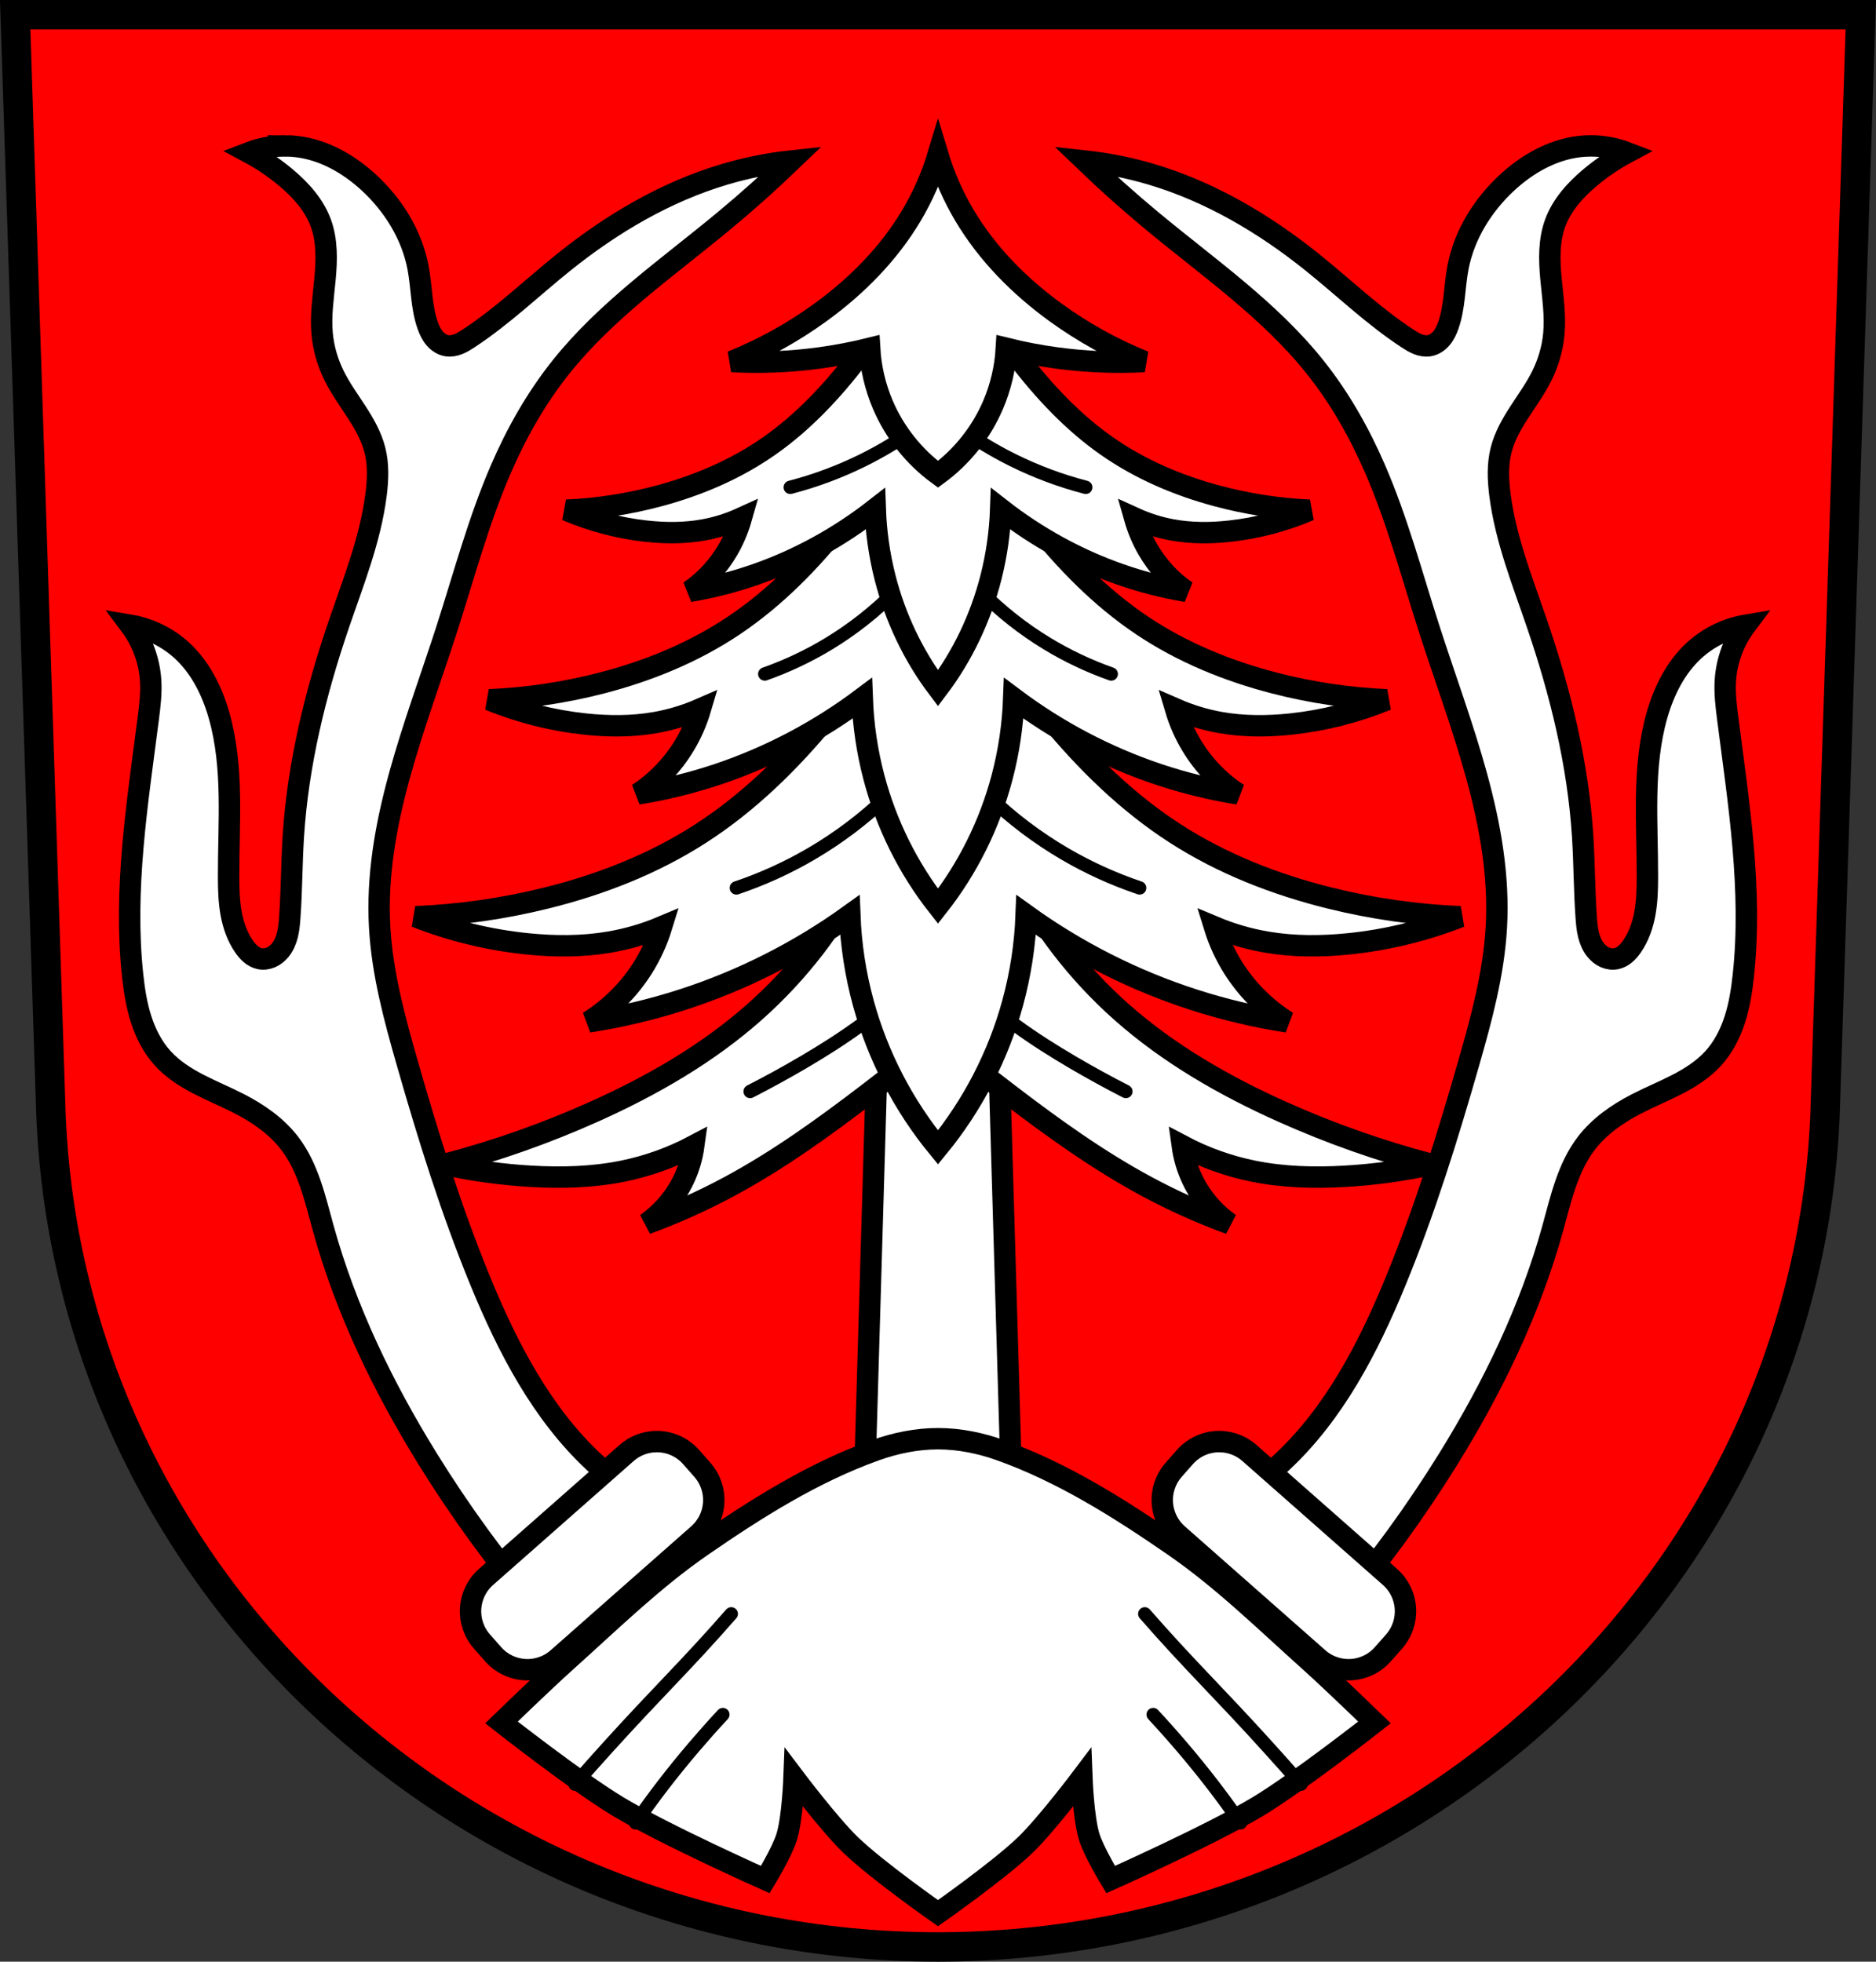 <svg xmlns="http://www.w3.org/2000/svg" width="701.34" height="733.21" viewBox="0 0 701.338 733.206"><rect x="0" y="0" width="701.338" height="733.206" fill="#333333" stroke="none"/><g transform="translate(64.857-148.62)" stroke="#000"><g fill-rule="evenodd"><path d="m-59.18 154.12l13.398 411.74c7.415 173.2 153.92 310.37 331.59 310.46 177.51-.212 324.07-137.43 331.59-310.46l13.398-411.74h-344.98z" fill="#f00" stroke-width="11"/><g fill="#fff" stroke-width="8"><path d="m263.62 523.6l-5.707 194.01h27.896 27.898l-5.707-194.01-22.19 10.145-22.19-10.145z"/><path d="m257.28 474.78c-9.86 19.652-23.496 37.4-39.943 51.99-17.75 15.745-38.58 27.706-60.23 37.408-18.01 8.07-36.698 14.653-55.795 19.654 10.64 2.324 21.463 3.809 32.34 4.438 11.443.662 23 .368 34.24-1.9 9.271-1.872 18.27-5.087 26.629-9.512-.601 4.39-1.888 8.686-3.803 12.682-3.145 6.562-7.998 12.297-13.949 16.484 10.672-3.898 21.06-8.564 31.07-13.949 18.394-9.901 35.396-22.18 51.99-34.871 8.763-6.701 17.426-13.53 25.994-20.479 8.568 6.948 17.233 13.778 25.996 20.479 16.594 12.689 33.596 24.97 51.99 34.871 10 5.385 20.395 10.05 31.07 13.949-5.951-4.188-10.804-9.922-13.949-16.484-1.915-3.996-3.202-8.292-3.803-12.682 8.359 4.424 17.358 7.64 26.629 9.512 11.235 2.269 22.794 2.562 34.24 1.9 10.873-.629 21.696-2.113 32.34-4.438-19.1-5-37.78-11.582-55.795-19.654-21.652-9.702-42.483-21.663-60.23-37.408-16.448-14.59-30.08-32.34-39.943-51.99l-28.531 40.09-28.529-40.09"/></g><g fill="none" stroke-linecap="round" stroke-width="5"><path d="m215.58 556.57c6.652-3.406 13.207-7 19.655-10.778 7.388-4.328 14.641-8.901 21.557-13.948 8.602-6.278 16.671-13.286 24.09-20.923"/><path d="m356.04 556.57c-6.652-3.406-13.207-7-19.655-10.778-7.388-4.328-14.641-8.901-21.557-13.948-8.602-6.278-16.671-13.286-24.09-20.923"/></g><path d="m285.81 350.51c-11.01 23.864-25.12 46.3-41.846 66.57-13.573 16.448-28.989 31.567-46.918 43.11-17.602 11.336-37.37 19.06-57.695 24.09-15.983 3.963-32.367 6.303-48.82 6.975 13.398 5.271 27.521 8.695 41.846 10.145 10.125 1.025 20.399 1.061 30.434-.635 6.742-1.139 13.351-3.059 19.654-5.707-1.649 5.347-4 10.477-6.975 15.217-5.126 8.17-12.12 15.16-20.289 20.289 11.817-1.819 23.49-4.578 34.871-8.242 22.403-7.212 43.668-17.952 62.77-31.701.421 11.136 2.126 22.22 5.072 32.969 5.387 19.653 14.96 38.15 27.896 53.893 12.936-15.745 22.509-34.24 27.896-53.893 2.946-10.747 4.652-21.833 5.072-32.969 19.1 13.749 40.37 24.489 62.77 31.701 11.381 3.664 23.05 6.423 34.871 8.242-8.17-5.126-15.16-12.12-20.289-20.289-2.974-4.74-5.325-9.87-6.975-15.217 6.304 2.648 12.913 4.568 19.654 5.707 10.03 1.696 20.308 1.659 30.434.635 14.324-1.449 28.448-4.873 41.846-10.145-16.453-.671-32.838-3.01-48.82-6.975-20.321-5.04-40.09-12.758-57.695-24.09-17.929-11.546-33.35-26.666-46.918-43.11-16.729-20.272-30.832-42.708-41.846-66.57z" fill="#fff" stroke-width="8"/><g fill="none" stroke-linecap="round" stroke-width="5"><path d="m210.43 480.49c9.697-3.267 19.06-7.523 27.897-12.68 10.319-6.02 19.919-13.276 28.531-21.557"/><path d="m361.19 480.49c-9.697-3.267-19.06-7.523-27.897-12.68-10.319-6.02-19.919-13.276-28.531-21.557"/></g><path d="m285.81 284.22c-9.462 21.355-21.578 41.43-35.95 59.57-11.66 14.718-24.905 28.25-40.31 38.58-15.12 10.144-32.11 17.05-49.567 21.561-13.731 3.546-27.807 5.641-41.942 6.241 11.51 4.717 23.644 7.781 35.95 9.08 8.699.917 17.525.949 26.15-.568 5.792-1.019 11.47-2.737 16.885-5.107-1.417 4.785-3.437 9.375-5.992 13.617-4.404 7.311-10.411 13.569-17.431 18.16 10.152-1.628 20.18-4.097 29.958-7.376 19.247-6.454 37.516-16.06 53.926-28.368.361 9.965 1.827 19.885 4.358 29.502 4.628 17.586 12.853 34.14 23.966 48.23 11.11-14.09 19.338-30.64 23.966-48.23 2.531-9.617 3.996-19.538 4.358-29.502 16.41 12.304 34.679 21.914 53.926 28.368 9.778 3.279 19.806 5.748 29.958 7.376-7.02-4.587-13.03-10.844-17.431-18.16-2.555-4.241-4.575-8.832-5.992-13.617 5.415 2.37 11.09 4.088 16.885 5.107 8.621 1.517 17.447 1.485 26.15.568 12.306-1.297 24.44-4.361 35.95-9.08-14.13-.601-28.21-2.695-41.942-6.241-17.458-4.508-34.445-11.417-49.567-21.561-15.403-10.332-28.647-23.862-40.31-38.58-14.372-18.14-26.488-38.22-35.95-59.57z" fill="#fff" stroke-width="8"/><g fill="none" stroke-linecap="round" stroke-width="5"><path d="m221.05 400.53c8.351-2.945 16.396-6.754 23.967-11.347 8.911-5.406 17.16-11.9 24.511-19.29"/><path d="m350.57 400.53c-8.351-2.945-16.396-6.754-23.967-11.347-8.911-5.406-17.16-11.9-24.511-19.29"/></g><path d="m285.81 230.66c-7.834 18.421-17.865 35.741-29.764 51.39-9.654 12.696-20.619 24.368-33.372 33.28-12.52 8.75-26.584 14.71-41.04 18.599-11.368 3.059-23.02 4.866-34.725 5.384 9.53 4.069 19.575 6.712 29.764 7.831 7.202.791 14.509.819 21.647-.49 4.795-.879 9.496-2.361 13.98-4.405-1.173 4.127-2.846 8.09-4.961 11.746-3.646 6.307-8.62 11.705-14.431 15.662 8.405-1.404 16.708-3.534 24.803-6.362 15.935-5.568 31.06-13.858 44.646-24.471.299 8.596 1.512 17.15 3.608 25.45 3.832 15.171 10.641 29.447 19.842 41.601 9.201-12.154 16.01-26.431 19.842-41.601 2.095-8.296 3.309-16.854 3.608-25.45 13.586 10.614 28.712 18.904 44.646 24.471 8.095 2.828 16.398 4.958 24.803 6.362-5.811-3.957-10.785-9.355-14.431-15.662-2.115-3.659-3.788-7.619-4.961-11.746 4.484 2.044 9.184 3.526 13.98 4.405 7.138 1.309 14.445 1.281 21.647.49 10.189-1.119 20.234-3.762 29.764-7.831-11.703-.518-23.357-2.325-34.725-5.384-14.454-3.889-28.518-9.848-41.04-18.599-12.752-8.913-23.718-20.584-33.372-33.28-11.899-15.649-21.93-32.968-29.764-51.39z" fill="#fff" stroke-width="8"/><g stroke-linecap="round"><g fill="none" stroke-width="5"><path d="m230.58 330.76c9.393-2.439 18.533-5.85 27.23-10.16 7.253-3.595 14.195-7.815 20.726-12.598"/><path d="m341.04 330.76c-9.393-2.439-18.533-5.85-27.23-10.16-7.253-3.595-14.195-7.815-20.726-12.598"/></g><path d="m285.81 206.65c-2.369 7.833-5.689 15.378-9.863 22.416-8.527 14.376-20.545 26.497-34.07 36.31-10.257 7.445-21.425 13.632-33.18 18.381 10.919.566 21.89.114 32.727-1.346 6.335-.854 12.625-2.051 18.83-3.586.411 7.238 2.088 14.402 4.932 21.07 4.392 10.298 11.595 19.382 20.623 26 9.03-6.621 16.231-15.706 20.623-26 2.844-6.669 4.521-13.832 4.932-21.07 6.205 1.535 12.493 2.732 18.828 3.586 10.836 1.46 21.809 1.912 32.729 1.346-11.751-4.749-22.919-10.936-33.18-18.381-13.527-9.818-25.545-21.939-34.07-36.31-4.175-7.04-7.495-14.583-9.863-22.416z" fill="#fff" stroke-width="8"/></g><g fill="#fff" stroke-width="8"><path d="m41.61 203.15c-4.562.017-9.123.864-13.381 2.504 4.942 2.645 9.607 5.805 13.896 9.414 5.531 4.653 10.549 10.238 13 17.04 2.349 6.512 2.181 13.645 1.543 20.539-.639 6.894-1.718 13.812-1.094 20.707.493 5.448 2.057 10.788 4.482 15.691 2.352 4.755 5.486 9.07 8.373 13.521 2.887 4.451 5.569 9.13 6.869 14.273 1.364 5.394 1.147 11.07.449 16.588-2.111 16.692-8.458 32.499-13.898 48.42-8.773 25.677-15.32 52.27-17.04 79.35-.643 10.152-.607 20.341-1.346 30.486-.155 2.134-.347 4.277-.861 6.354-.514 2.077-1.365 4.1-2.725 5.752-.917 1.115-2.067 2.052-3.389 2.633-1.322.581-2.818.796-4.232.506-1.23-.252-2.367-.874-3.334-1.676-.967-.801-1.773-1.78-2.494-2.809-2.591-3.697-4.099-8.07-4.898-12.51-.8-4.443-.919-8.978-.93-13.492-.049-20.288 1.992-41.02-3.588-60.52-2.592-9.06-6.948-17.844-13.898-24.21-5.347-4.897-12.13-8.21-19.277-9.416 4.462 5.944 7.145 13.206 7.621 20.623.307 4.789-.283 9.586-.896 14.346-4.104 31.858-9.274 64.01-5.828 95.94.598 5.546 1.463 11.09 3.172 16.4 1.708 5.31 4.292 10.399 8.04 14.533 3.759 4.15 8.565 7.217 13.541 9.785 4.976 2.568 10.173 4.687 15.15 7.252 7.154 3.687 13.943 8.401 18.83 14.795 6.974 9.124 9.485 20.764 12.553 31.83 8.443 30.459 22.369 59.2 39 86.08 12.172 19.666 25.821 38.42 40.797 56.04l44.38-38.11c-8.258-4.572-15.956-10.156-22.865-16.588-19.669-18.31-32.369-42.844-42.59-67.7-10.916-26.543-19.438-54-27.348-81.59-4.76-16.602-9.328-33.42-10.311-50.662-2.184-38.33 13.335-75.09 25.11-111.63 6.436-19.982 11.836-40.36 20.17-59.63 5.87-13.564 13.204-26.549 22.416-38.11 17.05-21.398 39.911-37.23 60.973-54.695 8.638-7.163 17.01-14.642 25.11-22.416-8.345.899-16.609 2.552-24.658 4.932-22.01 6.506-42.16 18.382-60.07 32.727-11.958 9.576-23.04 20.309-35.865 28.693-1.215.795-2.456 1.572-3.807 2.105-1.351.534-2.83.815-4.264.584-1.81-.292-3.424-1.389-4.604-2.793-1.18-1.403-1.962-3.099-2.57-4.828-2.417-6.873-2.231-14.361-3.586-21.52-2.318-12.246-9.221-23.379-18.381-31.83-7.491-6.911-16.781-12.243-26.9-13.451-1.51-.18-3.03-.267-4.551-.262zm488.41 0c-1.521-.006-3.042.081-4.553.262-10.12 1.209-19.41 6.54-26.9 13.451-9.16 8.451-16.06 19.584-18.381 31.83-1.355 7.159-1.169 14.646-3.586 21.52-.608 1.729-1.391 3.425-2.57 4.828-1.18 1.403-2.794 2.501-4.604 2.793-1.434.231-2.913-.05-4.264-.584-1.351-.534-2.589-1.311-3.805-2.105-12.821-8.385-23.91-19.12-35.867-28.693-17.912-14.345-38.07-26.22-60.07-32.727-8.05-2.38-16.313-4.03-24.658-4.932 8.092 7.774 16.468 15.253 25.11 22.416 21.06 17.467 43.919 33.3 60.973 54.695 9.212 11.558 16.546 24.543 22.416 38.11 8.338 19.266 13.738 39.645 20.17 59.63 11.77 36.542 27.29 73.3 25.11 111.63-.982 17.242-5.553 34.06-10.313 50.662-7.91 27.589-16.432 55.05-27.348 81.59-10.221 24.853-22.921 49.39-42.59 67.7-6.909 6.432-14.607 12.02-22.865 16.588l44.38 38.11c14.975-17.624 28.625-36.38 40.797-56.04 16.635-26.876 30.561-55.619 39-86.08 3.067-11.07 5.579-22.706 12.553-31.83 4.888-6.394 11.676-11.11 18.83-14.795 4.977-2.565 10.175-4.684 15.15-7.252 4.976-2.568 9.782-5.635 13.541-9.785 3.745-4.134 6.331-9.223 8.04-14.533 1.708-5.31 2.572-10.855 3.17-16.4 3.446-31.936-1.724-64.08-5.828-95.94-.613-4.76-1.204-9.556-.896-14.346.476-7.417 3.159-14.679 7.621-20.623-7.15 1.206-13.93 4.519-19.277 9.416-6.95 6.365-11.306 15.15-13.898 24.21-5.58 19.505-3.537 40.24-3.586 60.52-.011 4.514-.13 9.05-.93 13.492-.8 4.443-2.308 8.813-4.898 12.51-.721 1.029-1.529 2.01-2.496 2.809-.967.801-2.102 1.424-3.332 1.676-1.414.29-2.913.075-4.234-.506-1.322-.581-2.471-1.518-3.389-2.633-1.359-1.652-2.21-3.675-2.725-5.752-.514-2.077-.706-4.22-.861-6.354-.739-10.146-.701-20.334-1.344-30.486-1.715-27.08-8.264-53.675-17.04-79.35-5.44-15.921-11.788-31.728-13.898-48.42-.698-5.52-.915-11.193.449-16.588 1.3-5.143 3.982-9.823 6.869-14.273 2.887-4.451 6.02-8.767 8.373-13.521 2.426-4.904 3.991-10.243 4.484-15.691.624-6.895-.457-13.813-1.096-20.707-.639-6.894-.807-14.03 1.543-20.539 2.453-6.799 7.471-12.384 13-17.04 4.29-3.609 8.956-6.769 13.898-9.414-4.258-1.64-8.818-2.487-13.381-2.504z"/><path d="m285.81 686.35c-7.9 0-15.872 1.62-23.313 4.275-23.309 8.318-44.641 21.806-65.01 35.865-18.235 12.588-34.16 28.25-50.66 43.04-8.267 7.407-24.21 22.865-24.21 22.865 0 0 28.18 22.15 43.486 31.383 17.569 10.597 55.14 27.348 55.14 27.348 0 0 6.335-10.382 8.07-16.14 2.129-7.06 2.689-21.967 2.689-21.967 0 0 13.21 17.518 21.07 25.11 9.958 9.613 32.729 25.555 32.729 25.555 0 0 22.768-15.942 32.727-25.555 7.861-7.588 21.07-25.11 21.07-25.11 0 0 .56 14.903 2.689 21.967 1.736 5.759 8.07 16.14 8.07 16.14 0 0 37.574-16.751 55.14-27.348 15.307-9.233 43.488-31.383 43.488-31.383 0 0-15.944-15.459-24.21-22.865-16.504-14.785-32.425-30.451-50.66-43.04-20.367-14.06-41.698-27.548-65.01-35.865-7.441-2.655-15.412-4.275-23.313-4.275z"/></g><g fill="none" stroke-linecap="round" stroke-width="5"><path d="m150.1 815.48c8.161-9.335 16.488-18.525 24.974-27.565 7.256-7.729 14.629-15.349 21.814-23.14 3.934-4.268 7.81-8.589 11.629-12.96"/><path d="m172.75 829.92c3.285-4.753 6.69-9.424 10.212-14.01 3.76-4.892 7.651-9.681 11.656-14.374 3.501-4.101 7.088-8.128 10.76-12.08"/><path d="m421.53 815.48c-8.161-9.335-16.488-18.525-24.974-27.565-7.256-7.729-14.629-15.349-21.814-23.14-3.934-4.268-7.81-8.589-11.629-12.96"/><path d="m398.88 829.92c-3.285-4.753-6.69-9.424-10.212-14.01-3.76-4.892-7.651-9.681-11.656-14.374-3.501-4.101-7.088-8.128-10.76-12.08"/></g></g><path d="m180.13 687.43c-3.832.126-7.646 1.539-10.76 4.283l-52.51 46.29c-7.117 6.273-7.797 17.05-1.523 24.17l4.156 4.715c6.273 7.117 17.05 7.795 24.17 1.521l52.51-46.29c7.117-6.273 7.797-17.05 1.523-24.17l-4.156-4.713c-3.529-4-8.482-5.969-13.408-5.807zm211.37 0c-4.926-.162-9.88 1.804-13.408 5.807l-4.156 4.713c-6.273 7.117-5.593 17.897 1.523 24.17l52.51 46.29c7.117 6.273 17.895 5.595 24.17-1.521l4.156-4.715c6.273-7.117 5.593-17.897-1.523-24.17l-52.51-46.29c-3.114-2.745-6.928-4.157-10.76-4.283z" fill="#fff" stroke-linecap="round" stroke-width="8"/></g></svg>